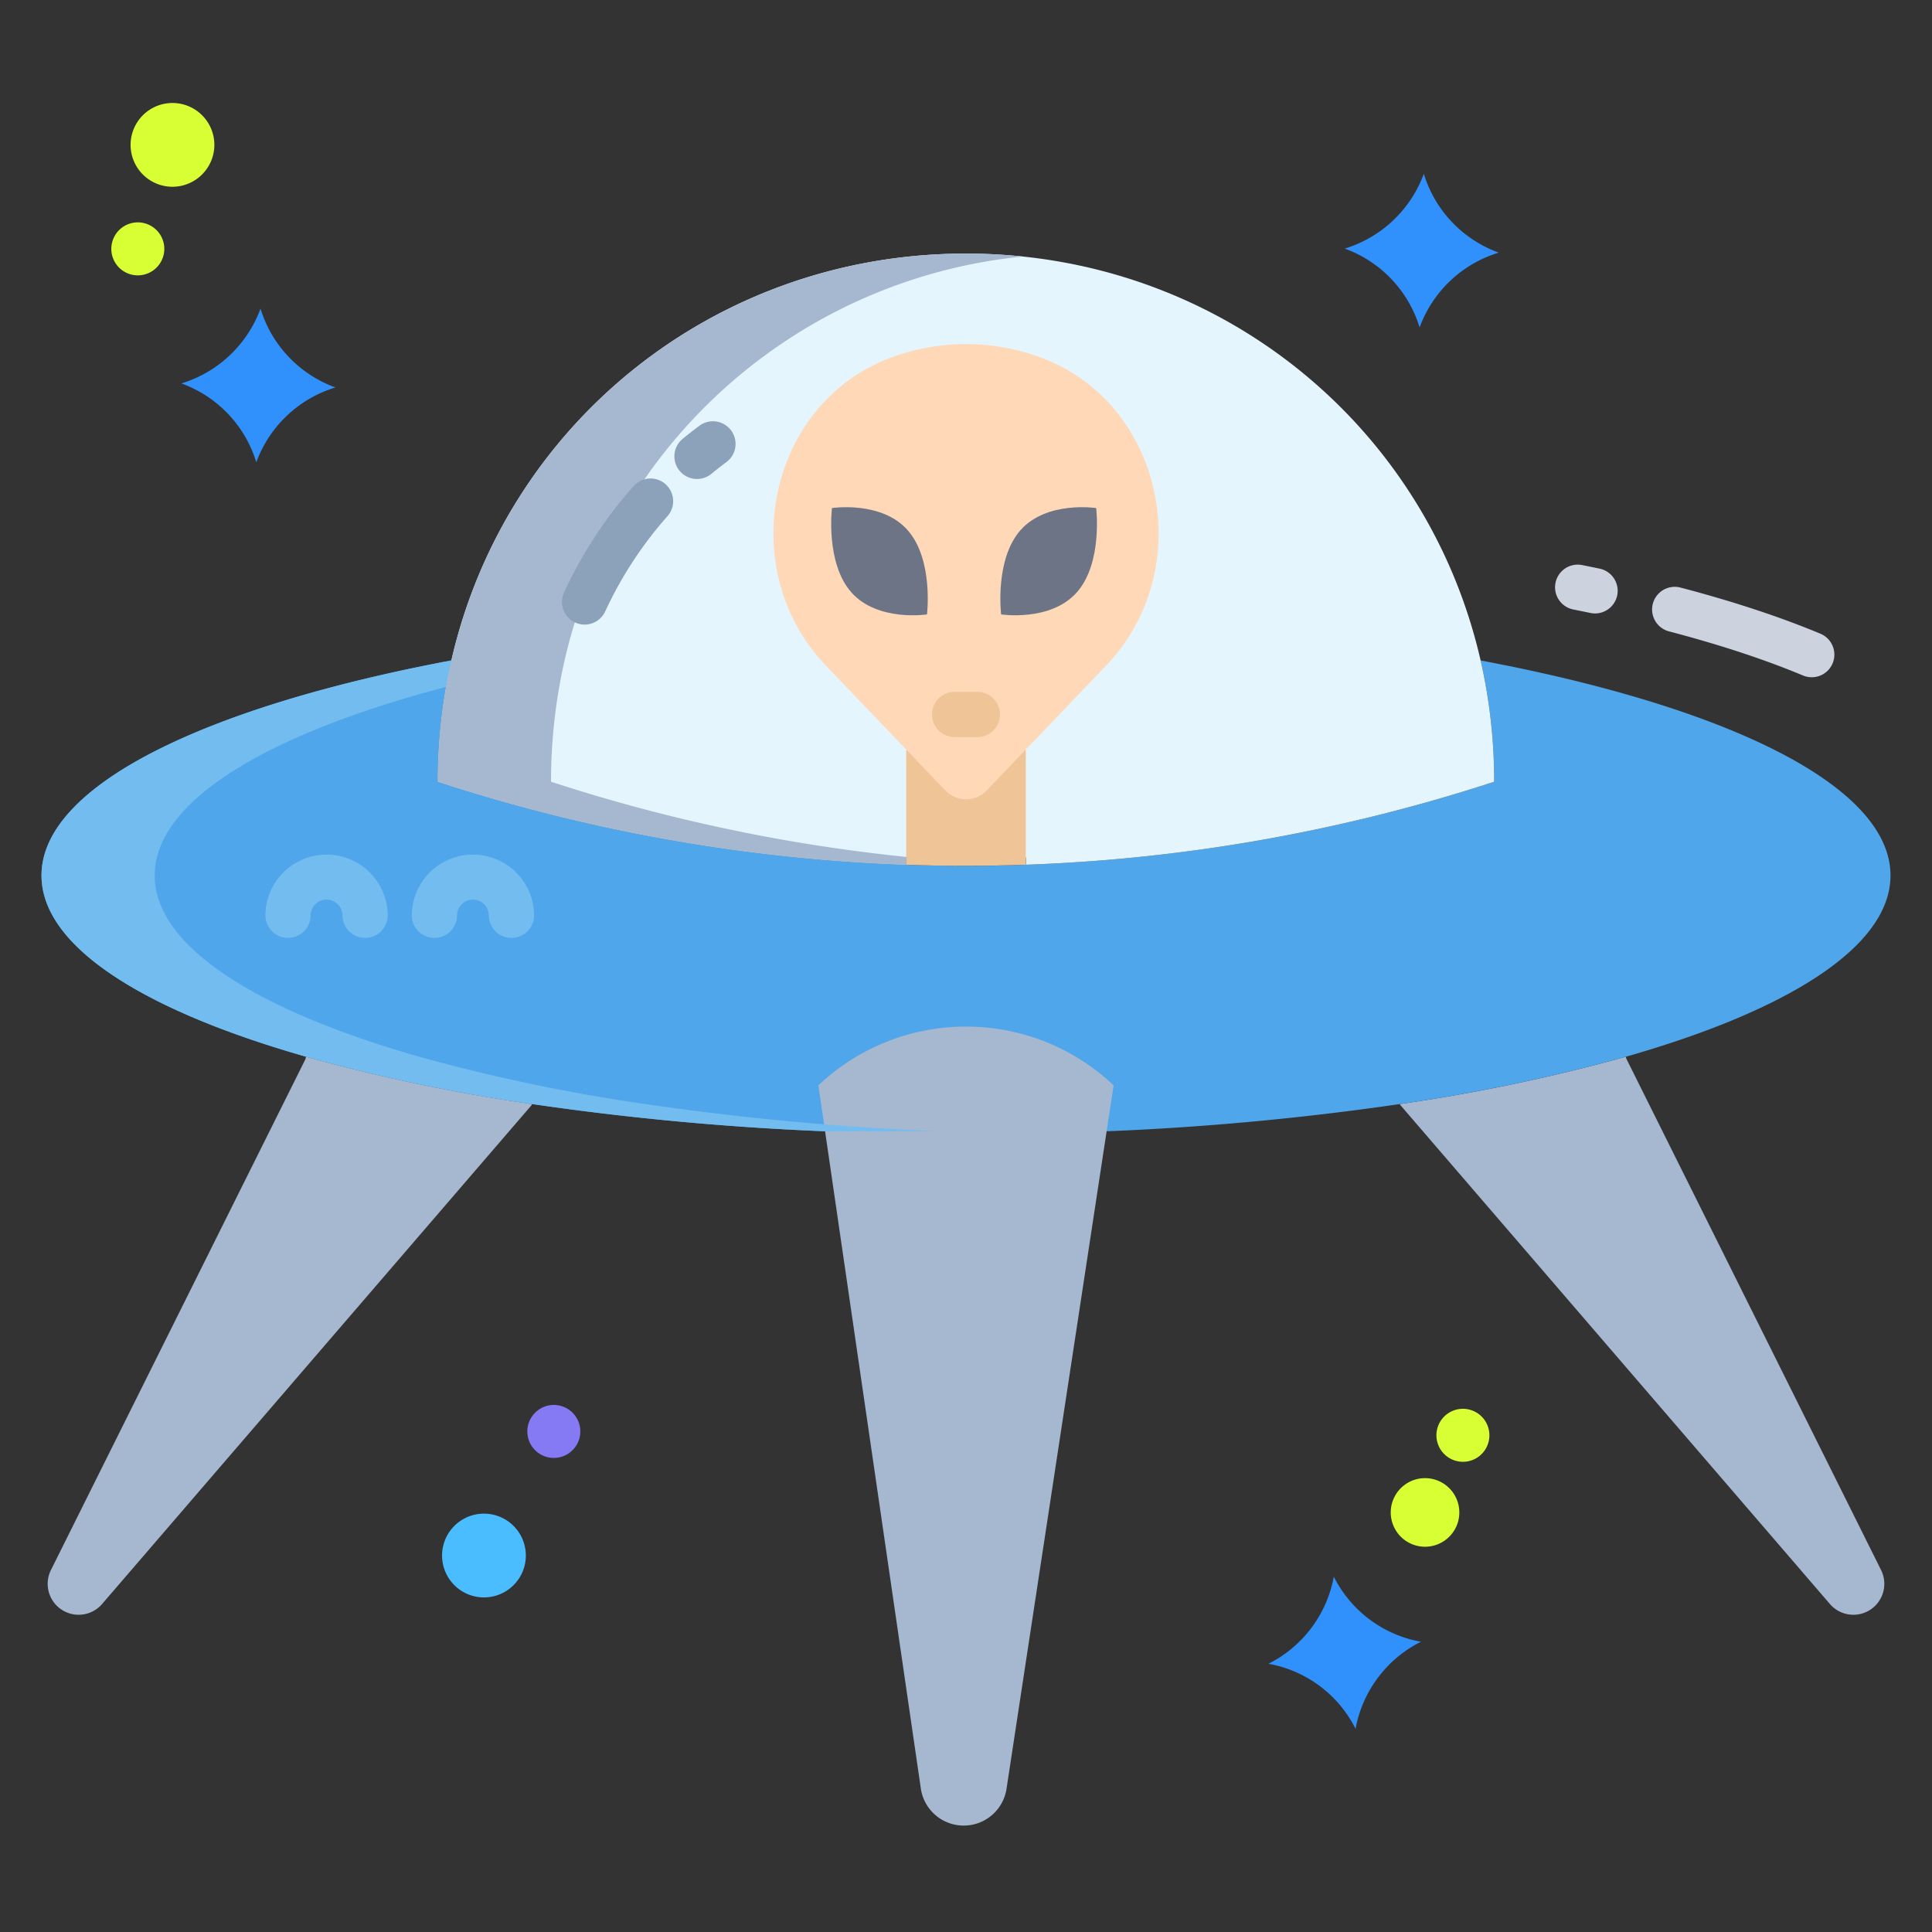 <svg id="Layer_1" height="512" viewBox="0 0 512 512" width="512" xmlns="http://www.w3.org/2000/svg" data-name="Layer 1"><rect x="0" y="0" width="512" height="512" fill="#333333" stroke="none"/><path d="m498.49 416.05a8.2 8.2 0 0 1 -13.56 9.01l-113.89-132.28-.03-.2a477.649 477.649 0 0 0 59.84-12.53l.16.54z" fill="#a6b7d0"/><path d="m392.38 175.03a144.1 144.1 0 0 1 3.59 32.14 450.609 450.609 0 0 1 -124.06 21.99q-7.95.3-15.91.29t-15.91-.29a450.609 450.609 0 0 1 -124.06-21.99 144.194 144.194 0 0 1 3.59-32.15c-65.51 12.32-108.62 33.25-108.62 56.99 0 18.7 26.74 35.66 70.11 48.03a475.687 475.687 0 0 0 59.83 12.53 746.32 746.32 0 0 0 77.7 7.23h.01l74.63-.06.3.05a747.066 747.066 0 0 0 77.43-7.21 477.649 477.649 0 0 0 59.84-12.53c43.39-12.37 70.15-29.33 70.15-48.04 0-23.74-43.11-44.67-108.62-56.98z" fill="#50a6ea"/><path d="m392.38 175.03c-14.35-62.73-69.96-107.83-136.38-107.83s-122.03 45.1-136.38 107.82a144.194 144.194 0 0 0 -3.59 32.15 450.609 450.609 0 0 0 124.06 21.99l.07-1.95h31.68l.07 1.95a450.609 450.609 0 0 0 124.06-21.99 144.1 144.1 0 0 0 -3.59-32.14z" fill="#e5f5fd"/><path d="m384.78 58.84a32.383 32.383 0 0 0 12.41 8.11 32.312 32.312 0 0 0 -20.98 19.83 32.194 32.194 0 0 0 -19.85-20.9 32.363 32.363 0 0 0 20.97-19.83 32.088 32.088 0 0 0 7.45 12.79z" fill="#3090fc"/><path d="m376.57 435.08a32.3 32.3 0 0 0 -17.33 23.08 32.127 32.127 0 0 0 -23.1-17.24 32.334 32.334 0 0 0 17.33-23.09 32.173 32.173 0 0 0 23.1 17.25z" fill="#3090fc"/><path d="m271.84 227.21v-28.37l-.1-.09h-31.48l-.1.09v28.37l-.07 1.95q7.95.3 15.91.29t15.91-.29z" fill="#efc597"/><path d="m140.94 292.57-.04.28-113.83 132.21a8.2 8.2 0 0 1 -13.56-9.01l67.38-135.25.22-.76a475.687 475.687 0 0 0 59.83 12.53z" fill="#a6b7d0"/><path d="m76.5 94.57a32.2 32.2 0 0 0 12.4 8.11 32.312 32.312 0 0 0 -20.98 19.83 32.178 32.178 0 0 0 -19.86-20.9 32.35 32.35 0 0 0 20.98-19.83 32.108 32.108 0 0 0 7.46 12.79z" fill="#3090fc"/><path d="m256 272.06a56.79 56.79 0 0 0 -39.12 15.57l27.15 186.35a11.481 11.481 0 0 0 22.71.07l28.38-186.42a56.79 56.79 0 0 0 -39.12-15.57z" fill="#a6b7d0"/><path d="m275.86 94.76c32.67 12.13 41.75 56.03 17.24 81.66l-21.36 22.33-10.25 10.72a7.593 7.593 0 0 1 -10.98 0l-10.25-10.72-21.36-22.33c-24.51-25.63-15.43-69.53 17.24-81.66a57.026 57.026 0 0 1 39.72 0z" fill="#ffd8b7"/><path d="m290.5 134.64s1.79 14.6-5.18 22.39-20.01 5.8-20.01 5.8-1.78-14.59 5.19-22.39 20-5.8 20-5.8z" fill="#6d7486"/><path d="m240.48 140.44c6.97 7.8 5.18 22.39 5.18 22.39s-13.04 2-20-5.8-5.18-22.39-5.18-22.39 13.04-2 20 5.8z" fill="#6d7486"/><path d="m170.94 292.57a475.687 475.687 0 0 1 -59.83-12.53c-43.37-12.37-70.11-29.33-70.11-48.03 0-19.7 29.683-37.461 77.213-49.977.415-2.359.879-4.7 1.407-7.013-65.51 12.32-108.62 33.25-108.62 56.99 0 18.7 26.74 35.66 70.11 48.03a475.687 475.687 0 0 0 59.83 12.53 746.32 746.32 0 0 0 77.7 7.23h.01l29.506-.024a745.789 745.789 0 0 1 -77.216-7.206z" fill="#72bcef"/><path d="m146.03 207.17a144.194 144.194 0 0 1 3.59-32.15 138.659 138.659 0 0 1 121.38-107.041 144.832 144.832 0 0 0 -15-.779c-66.42 0-122.03 45.1-136.38 107.82a144.194 144.194 0 0 0 -3.59 32.15 450.609 450.609 0 0 0 124.06 21.99l.07-1.95h1.153a450.86 450.86 0 0 1 -95.283-20.04z" fill="#a6b7d0"/><path d="m154.932 165.52a6 6 0 0 1 -5.443-8.52 115.41 115.41 0 0 1 18.418-28.173 6 6 0 0 1 8.979 7.962 103.438 103.438 0 0 0 -16.5 25.245 6 6 0 0 1 -5.454 3.486z" fill="#8ca1ba"/><path d="m184.725 126.935a6 6 0 0 1 -3.816-10.634c1.425-1.172 2.9-2.327 4.386-3.432a6 6 0 1 1 7.164 9.626c-1.33.99-2.651 2.024-3.927 3.073a5.973 5.973 0 0 1 -3.807 1.367z" fill="#8ca1ba"/><path d="m259.007 195.347h-6.014a6 6 0 0 1 0-12h6.014a6 6 0 0 1 0 12z" fill="#efc597"/><path d="m96.75 248.556a6 6 0 0 1 -6-6 4.209 4.209 0 0 0 -8.417 0 6 6 0 0 1 -12 0 16.209 16.209 0 0 1 32.417 0 6 6 0 0 1 -6 6z" fill="#72bcef"/><path d="m135.542 248.556a6 6 0 0 1 -6-6 4.209 4.209 0 0 0 -8.417 0 6 6 0 1 1 -12 0 16.209 16.209 0 0 1 32.417 0 6 6 0 0 1 -6 6z" fill="#72bcef"/><path d="m45.708 49.494a11.1 11.1 0 1 1 11.1-11.1 11.118 11.118 0 0 1 -11.1 11.1z" fill="#d8ff33"/><path d="m36.521 72.973a7.021 7.021 0 1 1 7.021-7.021 7.028 7.028 0 0 1 -7.021 7.021z" fill="#d8ff33"/><path d="m128.23 423.332a11.1 11.1 0 1 1 9.335-5.061 11.107 11.107 0 0 1 -9.335 5.061z" fill="#49bdff"/><path d="m146.759 386.366a7.019 7.019 0 1 1 5.9-3.2 7.022 7.022 0 0 1 -5.9 3.2z" fill="#867af4"/><path d="m377.638 409.9a9.088 9.088 0 1 1 1.907-.2 9.17 9.17 0 0 1 -1.907.2z" fill="#d8ff33"/><path d="m387.676 387.388a7.02 7.02 0 1 1 5.9-3.2 6.98 6.98 0 0 1 -5.9 3.2z" fill="#d8ff33"/><g fill="#ccd3df"><path d="m480.116 179.476a5.989 5.989 0 0 1 -2.311-.466c-5.708-2.386-12.052-4.7-18.856-6.873-5.227-1.671-10.828-3.291-16.647-4.816a6 6 0 0 1 3.043-11.609c6.023 1.58 11.829 3.26 17.258 5 7.131 2.279 13.8 4.712 19.831 7.231a6 6 0 0 1 -2.318 11.538z"/><path d="m422.7 162.57a6.045 6.045 0 0 1 -1.232-.128q-2.262-.472-4.566-.93a6 6 0 0 1 2.342-11.769q2.358.47 4.677.953a6 6 0 0 1 -1.221 11.874z"/></g></svg>